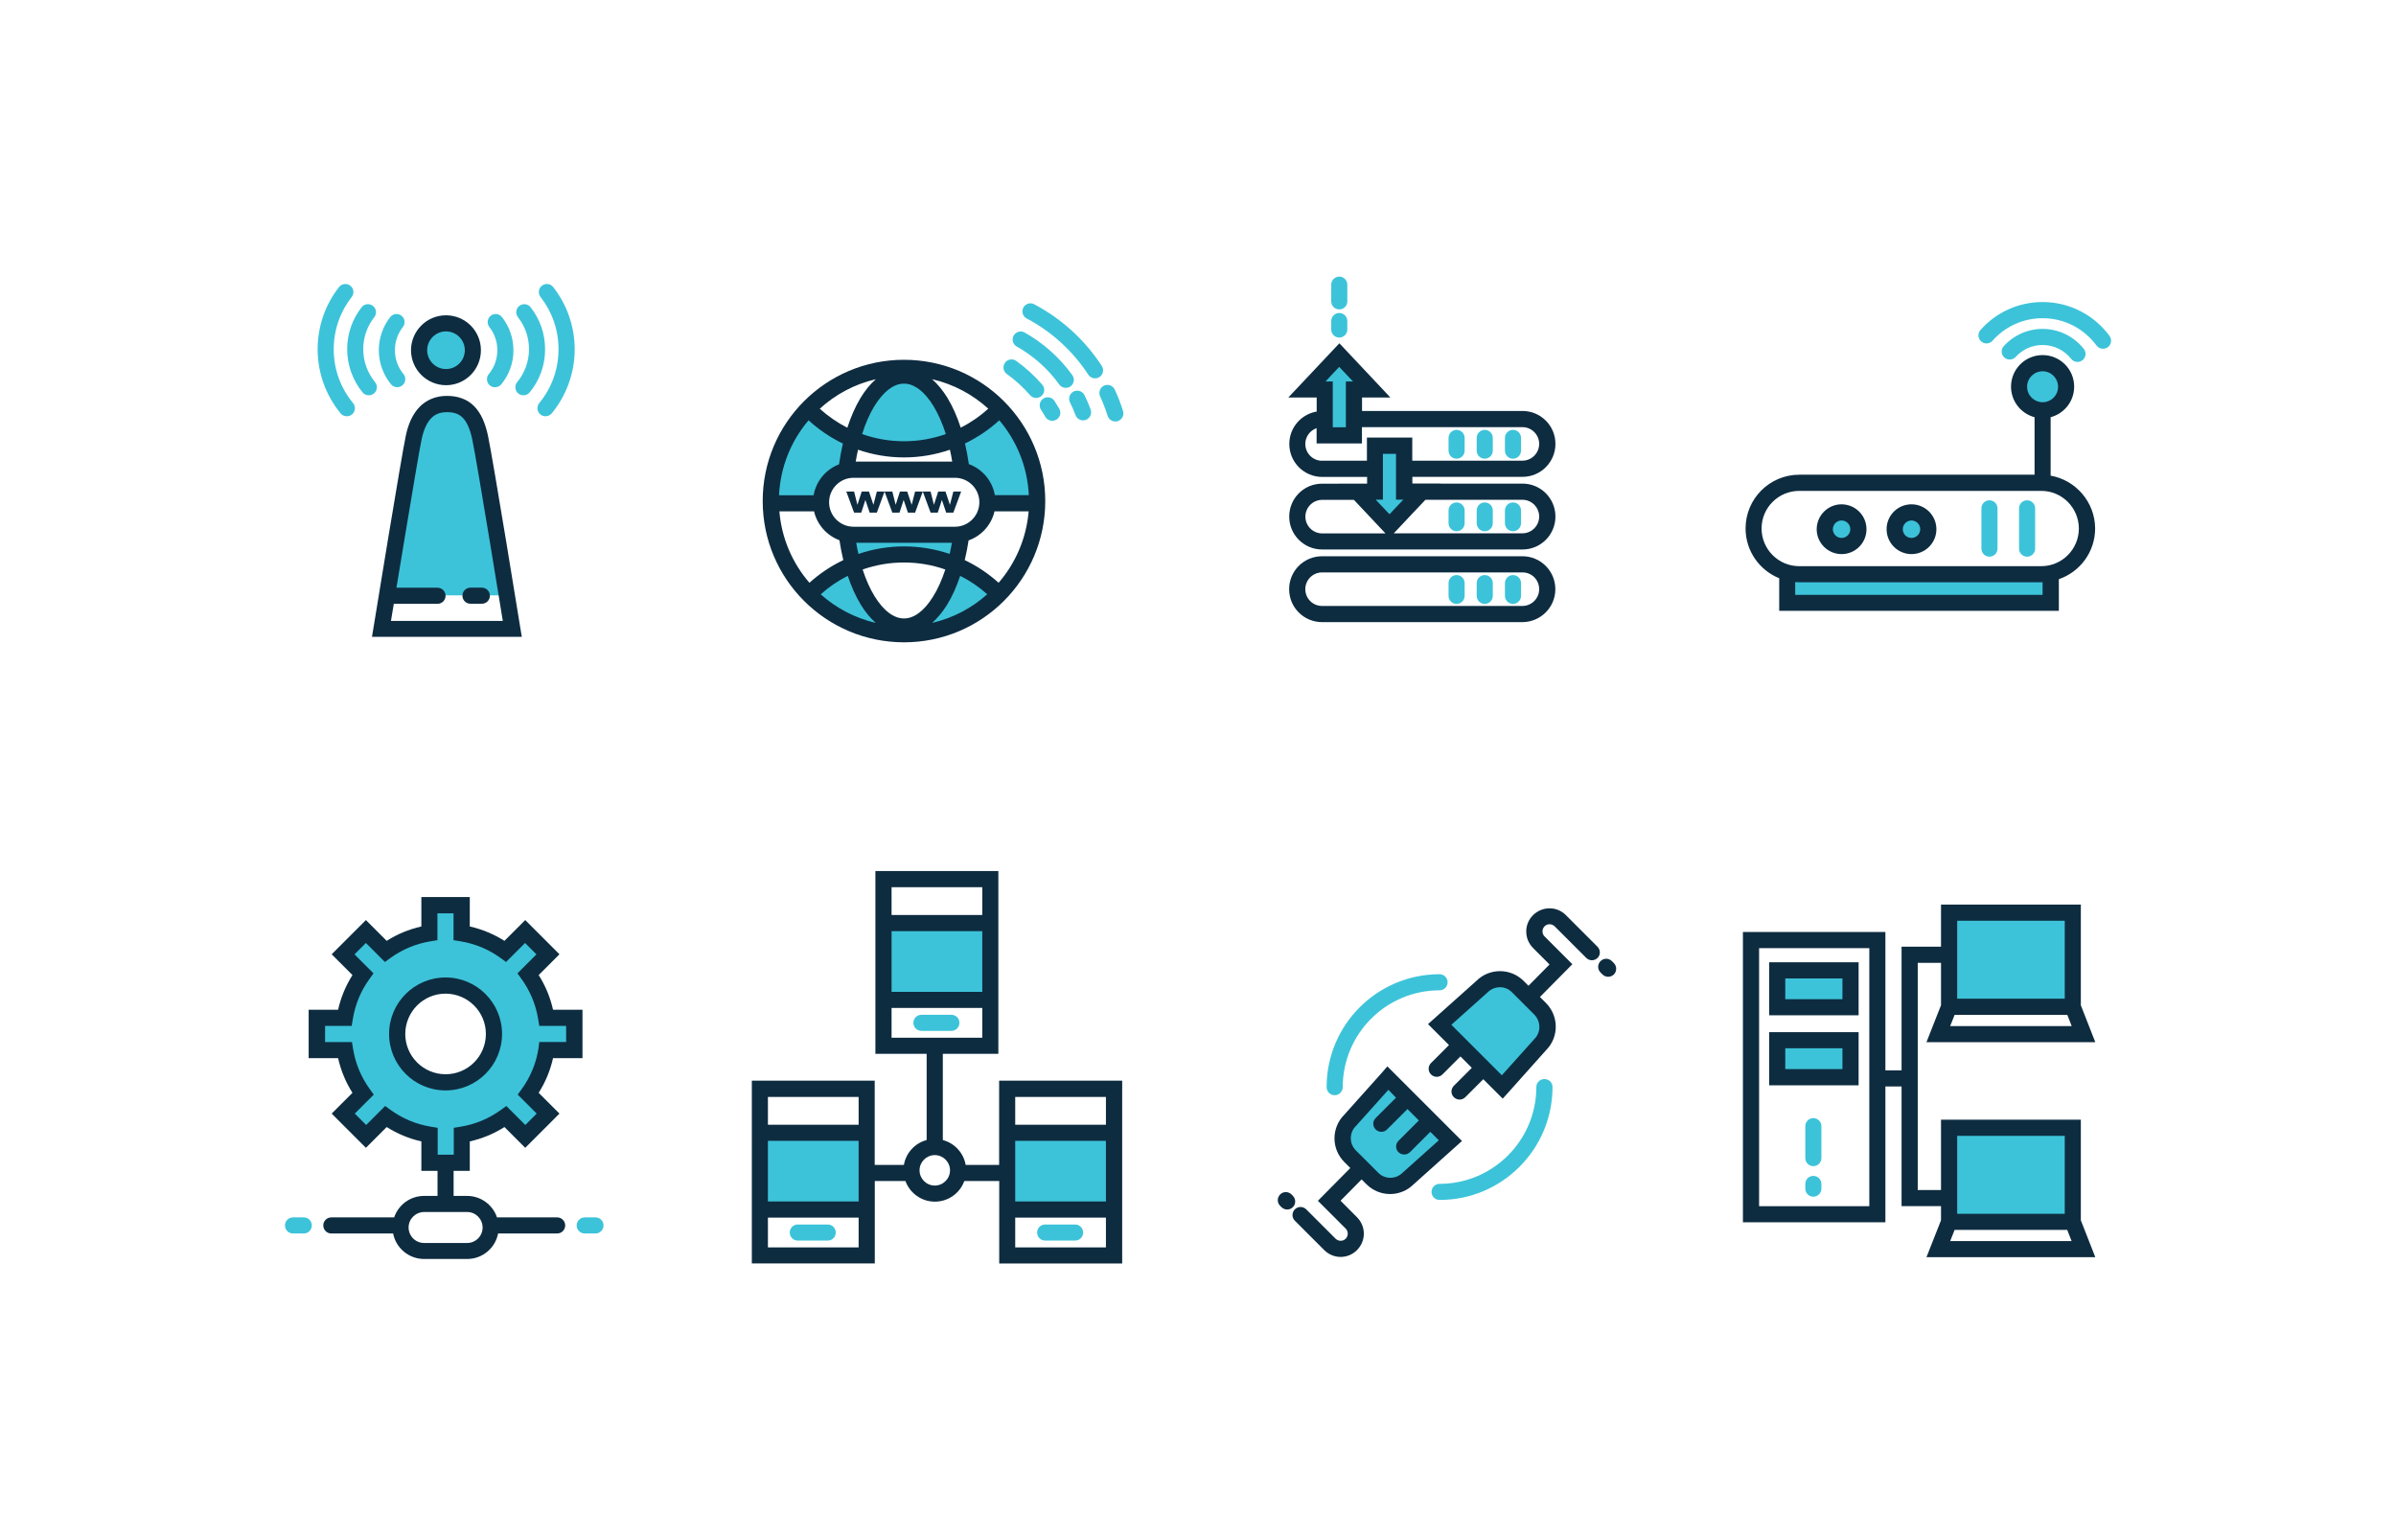 <?xml version="1.0" encoding="utf-8"?>
<!-- Generator: Adobe Illustrator 22.0.1, SVG Export Plug-In . SVG Version: 6.00 Build 0)  -->
<svg version="1.1" id="Layer_1" xmlns="http://www.w3.org/2000/svg" xmlns:xlink="http://www.w3.org/1999/xlink" x="0px" y="0px"
	 viewBox="0 0 2800 1800" style="enable-background:new 0 0 2800 1800;" xml:space="preserve">
<style type="text/css">
	.st0{fill:#3CC3D9;}
	.st1{fill:#0E2C40;}
</style>
<g>
	<path class="st0" d="M2119.1,1374.3c-5.2,0-9.4,4.2-9.4,9.4v5.5c0,5.2,4.2,9.4,9.4,9.4c5.2,0,9.4-4.2,9.4-9.4v-5.5
		C2128.5,1378.6,2124.3,1374.3,2119.1,1374.3z M2119.1,1306.8c-5.2,0-9.4,4.2-9.4,9.4v37.3c0,5.2,4.2,9.4,9.4,9.4
		c5.2,0,9.4-4.2,9.4-9.4v-37.3C2128.5,1311,2124.3,1306.8,2119.1,1306.8z"/>
	<path class="st0" d="M2420.3,1069.7h-141.4v104.7h141.4V1069.7z M2280,1316.8v104.7h141.4v-104.7H2280z M2076.8,1263.4h88v-54.5
		h-88V1263.4z M2077.9,1181.7h88v-54.5h-88V1181.7z"/>
	<path class="st1" d="M2172,1124.6h-104.5v62H2172V1124.6z M2153.1,1167.8h-66.8v-24.3h66.8V1167.8z M2172,1206.3h-104.5v62.1H2172
		V1206.3z M2153.1,1249.5h-66.8v-24.4h66.8V1249.5z M2431.7,1308.6h-163.4v82.2h-27.2v-265.5h27.2v49.5l-17,43.2h197.3l-16.9-43.1
		v-117.7h-163.4v49.2h-46.1V1251h-18.9v-161.8h-166.5v339.3h166.5v-158.7h18.9v139.8h46.1v16.6l-17,43.1h197.3l-16.9-43.1V1308.6z
		 M2287.2,1076.1h125.7v91.1h-125.7V1076.1z M2284.2,1186.1h131.7l5.1,13.1H2279L2284.2,1186.1z M2184.5,1409.7h-128.8v-301.6h128.8
		V1409.7z M2287.2,1327.5h125.7v91.1h-125.7V1327.5z M2279,1450.5l5.2-13.1h131.6l5.1,13.1H2279z"/>
</g>
<g>
	<path class="st0" d="M1571.6,1320.2l20.4,49.5l36.9,16.5l62.8-55l-73.8-66L1571.6,1320.2z M1804.9,1184.3l-51.1-43.2l-64.4,54.2
		l65.2,74.6l51.8-53.4L1804.9,1184.3z"/>
	<path class="st0" d="M1682.3,1157.4c5.2,0,9.4-4.2,9.4-9.4c0-5.2-4.2-9.4-9.4-9.4c-72.9,0-132,59.1-132,132c0,5.2,4.2,9.4,9.4,9.4
		c5.2,0,9.4-4.2,9.4-9.4h0C1569.3,1208,1619.8,1157.5,1682.3,1157.4z M1804.8,1261.1c-5.2,0-9.4,4.2-9.4,9.4
		c-0.1,62.5-50.7,113-113.1,113.1c-5.2,0-9.4,4.2-9.4,9.4c0,5.2,4.2,9.4,9.4,9.4c72.9,0,132-59.1,132-132
		C1814.3,1265.3,1810.1,1261.1,1804.8,1261.1z"/>
	<path class="st1" d="M1614.9,1253.7l-44.3,49.5c-7.2,7.2-11.1,17.2-11.1,27.2c0,9.9,3.8,20,11.4,27.6l7.1,7.1l-37.9,38.3l32.5,32.5
		c1.6,1.6,2.4,3.7,2.4,5.9c0,2.2-0.8,4.2-2.4,5.9c-1.7,1.7-3.7,2.4-5.9,2.4c-2.2,0-4.2-0.8-5.9-2.4l-34.3-34.3
		c-3.7-3.7-9.7-3.7-13.3,0c-3.7,3.7-3.7,9.7,0,13.3l34.3,34.3c5.3,5.3,12.3,8,19.2,8h0c6.9,0,13.9-2.7,19.1-8c5.3-5.3,8-12.3,8-19.2
		c0-6.9-2.7-13.9-8-19.2l-19.2-19.3l24.6-24.9l5.7,5.7c7.6,7.6,17.6,11.4,27.6,11.4h0c9.9,0,19.9-3.8,27.5-11.4l56.5-50.6
		l-87.2-87.2L1614.9,1253.7z M1631.4,1282.9l-23.8,23.8c-3.7,3.7-3.7,9.6,0,13.3c1.8,1.8,4.3,2.8,6.7,2.8c2.4,0,4.8-0.9,6.7-2.8
		l23.8-23.8l13.3,13.3l-23.8,23.8c-3.7,3.7-3.7,9.7,0,13.3c1.8,1.8,4.3,2.7,6.7,2.7c2.4,0,4.8-0.9,6.7-2.7l23.8-23.8l9.9,9.9
		l-42,37.6c-4.3,4.3-9.4,6.2-14.6,6.2c-5.2,0-10.3-1.9-14.2-5.9l-26.1-26.1c-4-4-5.9-9-5.9-14.2c0-5.2,1.9-10.3,5.9-14.2l38-42.4
		L1631.4,1282.9z M1866.8,1106.4L1866.8,1106.4l-36.9-36.9c-5.3-5.3-12.3-8-19.2-7.9c-6.9,0-13.9,2.7-19.2,8
		c-5.3,5.3-8,12.3-7.9,19.2c0,6.9,2.7,13.9,8,19.2l19.2,19.2l-24.6,24.9l-5.7-5.7c-7.6-7.6-17.6-11.4-27.6-11.4
		c-9.9,0-20,3.8-27.6,11.4l-56.5,50.5l24.5,24.5l-21,21c-3.7,3.7-3.7,9.7,0,13.3c1.8,1.8,4.2,2.8,6.7,2.8c2.4,0,4.8-0.9,6.7-2.8
		l21-21l13.3,13.3l-21,21c-3.7,3.7-3.7,9.7,0,13.3c1.8,1.8,4.3,2.8,6.7,2.8c2.4,0,4.8-0.9,6.7-2.8l21-21l22.7,22.7l6.7-7.4
		l44.2-49.5c7.2-7.2,11.1-17.2,11.1-27.2c0-9.9-3.8-20-11.4-27.6l-7.1-7.1l37.9-38.3l-32.5-32.5c-1.7-1.7-2.4-3.7-2.4-5.9
		c0-2.2,0.8-4.2,2.4-5.9c1.7-1.7,3.7-2.4,5.9-2.4c2.2,0,4.2,0.8,5.9,2.4l36.9,36.9c3.7,3.7,9.6,3.7,13.3,0
		C1870.5,1116.1,1870.5,1110.1,1866.8,1106.4z M1793.1,1214.3l-38,42.4l-59-59l42-37.6c4.3-4.3,9.4-6.2,14.6-6.3
		c5.2,0,10.3,1.9,14.2,5.9l26.1,26.1c3.9,4,5.9,9.1,5.9,14.2C1799,1205.2,1797.1,1210.3,1793.1,1214.3z M1885.9,1125.5l-2.2-2.2
		c-3.7-3.7-9.6-3.7-13.3,0c-3.7,3.7-3.7,9.6,0,13.3l2.2,2.2c1.8,1.8,4.2,2.8,6.7,2.8c2.4,0,4.8-0.9,6.7-2.7
		C1889.6,1135.2,1889.6,1129.2,1885.9,1125.5z M1510.8,1397.5l-1.5-1.5c-3.7-3.7-9.7-3.7-13.3,0c-3.7,3.7-3.7,9.7,0,13.3l1.5,1.5
		c1.8,1.8,4.3,2.8,6.7,2.8c2.4,0,4.8-0.9,6.7-2.8C1514.5,1407.2,1514.5,1401.2,1510.8,1397.5z"/>
</g>
<g>
	<path class="st0" d="M887.3,1414.2h122.5v-92.2H887.3V1414.2z M1036,1171.2h122.5v-92.2H1036V1171.2z M1178.5,1322.1v92.2H1301
		v-92.2H1178.5z"/>
	<path class="st0" d="M967.3,1431.1h-35c-5.2,0-9.4,4.2-9.4,9.4c0,5.2,4.2,9.4,9.4,9.4h35c5.2,0,9.4-4.2,9.4-9.4
		C976.7,1435.3,972.5,1431.1,967.3,1431.1z M1256.4,1431.1h-35c-5.2,0-9.4,4.2-9.4,9.4c0,5.2,4.2,9.4,9.4,9.4h35
		c5.2,0,9.4-4.2,9.4-9.4C1265.8,1435.3,1261.6,1431.1,1256.4,1431.1z M1111.8,1186h-35c-5.2,0-9.4,4.2-9.4,9.4
		c0,5.2,4.2,9.4,9.4,9.4h35c5.2,0,9.4-4.2,9.4-9.4C1121.3,1190.2,1117,1186,1111.8,1186z"/>
	<path class="st1" d="M1167.6,1263.1v98.4h-39.1c-2.4-14.1-13-25.5-26.7-29.1v-100.8h64.9V1018h-143.7v213.6h59.9v100.8
		c-13.7,3.6-24.2,15-26.6,29.1h-34.1v-98.5H878.6v213.6h143.7v-96.3h35.8c5.1,14,18.6,24.1,34.4,24.1c15.8,0,29.3-10,34.4-24.1h40.8
		v96.4h143.7v-213.7H1167.6z M1041.9,1036.9h106v32.5h-106V1036.9z M1041.9,1088.3h106v70.9h-106V1088.3z M1041.9,1178h106v34.8
		h-106V1178z M1003.4,1457.9h-106v-34.8h106V1457.9z M1003.4,1404.2h-106v-70.9h106V1404.2z M1003.4,1314.5h-106V1282h106V1314.5z
		 M1110.2,1367.8c0,9.8-8,17.8-17.8,17.8c-9.8,0-17.8-8-17.8-17.8c0-9.8,8-17.8,17.8-17.8C1102.2,1350,1110.2,1358,1110.2,1367.8
		L1110.2,1367.8z M1292.4,1457.9h-106v-34.8h106V1457.9z M1292.4,1404.2h-106v-70.9h106V1404.2z M1292.4,1314.5h-106V1282h106
		V1314.5z"/>
</g>
<g>
	<path class="st0" d="M355,1422.8h-12.6c-5.2,0-9.4,4.2-9.4,9.4c0,5.2,4.2,9.4,9.4,9.4H355c5.2,0,9.4-4.2,9.4-9.4
		C364.4,1427,360.2,1422.8,355,1422.8z M695.9,1422.8h-12.6c-5.2,0-9.4,4.2-9.4,9.4c0,5.2,4.2,9.4,9.4,9.4h12.6
		c5.2,0,9.4-4.2,9.4-9.4C705.3,1427,701.1,1422.8,695.9,1422.8z"/>
	<path class="st0" d="M635.2,1189l-13.6-53.4l18.9-25.1l-27.2-20.9l-28.3,17.8l-46.1-20.9v-29.3h-36.7l-3.1,29.3l-44,23l-26.2-22
		l-25.1,26.2l19.9,22l-20.9,54.5h-30.4l1,35.6l31.4-1l18.9,54.5l-19.9,24.1l24.1,22l24.1-19.9l48.2,23l1,28.3h37.7l4.2-32.5
		l47.1-17.8l24.1,19.9l23-30.4l-16.8-24.1l17.8-47.1l33.5-3.1l1-30.4L635.2,1189z M522.6,1262.4c-30.9,0-56-25.1-56-56
		c0-30.9,25.1-56,56-56s56,25.1,56,56C578.6,1237.3,553.6,1262.4,522.6,1262.4z"/>
	<path class="st1" d="M520.7,1142.4c-36.4,0-66,29.5-66,66c0,36.4,29.5,66,66,66c36.4,0,66-29.5,66-66
		C586.7,1172,557.2,1142.4,520.7,1142.4z M520.7,1255.5c-26,0-47.1-21.1-47.1-47.1c0.1-26,21.1-47.1,47.1-47.1
		c26,0.1,47.1,21.1,47.1,47.1C567.8,1234.4,546.8,1255.5,520.7,1255.5z M680.7,1236.7v-56.6h-34.4c-3.3-14.6-9-28.3-16.8-40.5
		l24.3-24.3l-40-40l-24.3,24.3c-12.3-7.8-25.9-13.5-40.5-16.8v-34.4h-56.6v34.4c-14.6,3.3-28.3,9-40.5,16.8l-24.3-24.3l-40,40
		l24.3,24.3c-7.8,12.3-13.5,25.9-16.8,40.5h-34.4v56.6h34.4c3.3,14.6,9,28.3,16.8,40.5l-24.3,24.3l40,40l24.3-24.3
		c12.3,7.8,25.9,13.5,40.5,16.8v34.4h18.9v29.3h-15.7c-16.3,0-30,10.5-35,25.1h-73.4c-5.2,0-9.4,4.2-9.4,9.4c0,5.2,4.2,9.4,9.4,9.4
		h72.2c3.3,17,18.3,29.8,36.2,29.8h50.3c18,0,32.9-12.8,36.2-29.8h69c5.2,0,9.4-4.2,9.4-9.4c0-5.2-4.2-9.4-9.4-9.4h-70.3
		c-4.9-14.6-18.7-25.1-35-25.1h-15.7v-29.3H549v-34.4c14.6-3.3,28.3-9,40.5-16.8l24.3,24.3l40-40l-24.3-24.3
		c7.8-12.3,13.5-25.9,16.8-40.5H680.7z M545.9,1416.5c10,0,18,8.1,18.1,18.1c0,10-8.1,18.1-18.1,18.1h-50.3
		c-10,0-18.1-8.1-18.1-18.1c0-10,8.1-18,18.1-18.1H545.9z M629.2,1225.8c-2.8,17.4-9.6,33.4-19.5,47l-4.7,6.5l22.2,22.2l-13.3,13.3
		l-22.2-22.2l-6.5,4.7c-13.7,9.9-29.6,16.7-47,19.5l-7.9,1.3v31.4h-18.8v-31.4l-7.9-1.3c-17.4-2.8-33.4-9.6-47-19.5l-6.5-4.7
		l-22.2,22.2l-13.3-13.3l22.2-22.2l-4.7-6.5c-9.9-13.7-16.7-29.6-19.5-47l-1.3-7.9h-31.4V1199H411l1.3-7.9
		c2.8-17.4,9.6-33.4,19.5-47l4.7-6.5l-22.2-22.2l13.3-13.3l22.2,22.2l6.5-4.7c13.7-9.9,29.6-16.7,47-19.5l7.9-1.3v-31.4h18.8v31.4
		l7.9,1.3c17.4,2.8,33.4,9.6,47,19.5l6.5,4.7l22.2-22.2l13.3,13.3l-22.2,22.2l4.7,6.5c9.9,13.7,16.7,29.6,19.5,47l1.3,7.9h31.4v18.8
		h-31.4L629.2,1225.8z"/>
</g>
<g>
	<path class="st0" d="M2324.9,584.7c-5.2,0-9.4,4.2-9.4,9.4v47.1c0,5.2,4.2,9.4,9.4,9.4c5.2,0,9.4-4.2,9.4-9.4v-47.1
		C2334.3,589,2330.1,584.7,2324.9,584.7z M2368.9,584.7c-5.2,0-9.4,4.2-9.4,9.4v47.1c0,5.2,4.2,9.4,9.4,9.4c5.2,0,9.4-4.2,9.4-9.4
		v-47.1C2378.3,589,2374.1,584.7,2368.9,584.7z"/>
	<path class="st0" d="M2151.2,637.1c9.8,0,17.8-8,17.8-17.8c0-9.8-8-17.8-17.8-17.8c-9.8,0-17.8,8-17.8,17.8
		C2133.4,629.2,2141.3,637.1,2151.2,637.1z M2231.8,630.8c8.1,0,14.7-6.6,14.7-14.7c0-8.1-6.6-14.7-14.7-14.7
		c-8.1,0-14.7,6.6-14.7,14.7C2217.2,624.3,2223.7,630.8,2231.8,630.8z M2386.8,429.8c-13.9,0-25.1,11.3-25.1,25.1
		c0,13.9,11.3,25.1,25.1,25.1s25.1-11.3,25.1-25.1C2411.9,441,2400.7,429.8,2386.8,429.8z M2088.9,709.9h311v-37.7h-311V709.9z"/>
	<path class="st0" d="M2387,384.4c-18,0-34.2,7.8-45.4,20.1c-3.5,3.9-3.2,9.8,0.7,13.3c3.8,3.5,9.8,3.2,13.3-0.7h0
		c7.8-8.6,18.9-13.9,31.4-13.9c13.5,0,25.5,6.3,33.4,16.2c1.9,2.4,4.6,3.6,7.4,3.6c2,0,4.1-0.7,5.8-2c4.1-3.2,4.8-9.1,1.6-13.2
		C2423.9,393.6,2406.5,384.4,2387,384.4z M2465.2,392.6c-17.6-24-46.1-39.6-78.2-39.6c-28.9,0-54.9,12.6-72.6,32.7
		c-3.5,3.9-3.1,9.8,0.8,13.3c3.9,3.5,9.8,3.1,13.3-0.8c14.4-16.2,35.2-26.3,58.5-26.3c25.9,0,48.7,12.5,63,31.9
		c1.8,2.5,4.7,3.8,7.6,3.8c1.9,0,3.9-0.6,5.6-1.8C2467.4,402.7,2468.3,396.8,2465.2,392.6z"/>
	<path class="st1" d="M2396.4,555.9v-68.3c15.8-4.2,27.5-18.5,27.5-35.7c0-20.4-16.5-36.9-36.9-36.9c-20.4,0-36.9,16.5-36.9,36.9
		c0,17.1,11.7,31.5,27.5,35.7v67.2h-274.9c-34.7,0-62.8,28.1-62.8,62.8c0,26.4,16.3,48.9,39.3,58.2l0,38.1h326.8v-37
		c24.7-8.5,42.4-31.8,42.4-59.4C2448.2,586.8,2425.8,561.1,2396.4,555.9z M2368.9,452c0-10,8.1-18,18.1-18.1c10,0,18,8.1,18.1,18.1
		c0,10-8.1,18.1-18.1,18.1C2377,470,2368.9,462,2368.9,452z M2387,695.2h-289.1l0-14.9c1.6,0.1,3.1,0.2,4.7,0.2h282.8
		c0.5,0,1-0.1,1.6-0.1V695.2z M2385.4,661.7h-282.8c-24.3,0-43.9-19.7-44-44c0-24.3,19.7-44,44-44h282.8c24.3,0,43.9,19.7,44,44
		C2429.3,642,2409.7,661.7,2385.4,661.7z M2233.8,589.4c-16.1,0-29.1,13-29.1,29.1c0,16,13,29.1,29.1,29.1c16,0,29.1-13,29.1-29.1
		C2262.9,602.4,2249.8,589.4,2233.8,589.4z M2233.8,628.7c-5.7,0-10.2-4.6-10.2-10.2c0-5.6,4.6-10.2,10.2-10.2
		c5.6,0,10.2,4.6,10.2,10.2C2244,624.1,2239.4,628.7,2233.8,628.7z M2152.1,589.4c-16,0-29,13-29.1,29.1c0,16,13,29.1,29.1,29.1
		c16.1,0,29.1-13,29.1-29.1C2181.2,602.4,2168.2,589.5,2152.1,589.4z M2152.1,628.7c-5.6,0-10.2-4.6-10.2-10.2
		c0-5.6,4.6-10.2,10.2-10.2c5.6,0,10.2,4.6,10.2,10.2C2162.3,624.1,2157.7,628.7,2152.1,628.7z"/>
</g>
<g>
	<path class="st0" d="M1535.7,448.6l11.5,15.7l1,40.8l31.4,4.2l2.1-50.3l16.8-7.3l-29.3-35.6L1535.7,448.6z M1639.4,570.1l1-51.3
		l-34.6,4.2l1,49.2c-10.5,6.3,15.7,39.8,15.7,39.8l33.5-30.4L1639.4,570.1z"/>
	<path class="st1" d="M1817.6,688.6c0-21.3-17.2-38.5-38.5-38.5H1545c-21.3,0-38.5,17.2-38.5,38.5c0,21.3,17.2,38.5,38.5,38.5h234.1
		C1800.4,727,1817.6,709.8,1817.6,688.6L1817.6,688.6z M1798.7,688.6c0,10.8-8.8,19.6-19.6,19.6l-234.1,0
		c-10.9,0-19.6-8.8-19.6-19.6c0-10.8,8.8-19.6,19.6-19.6h234.1C1790,668.9,1798.7,677.7,1798.7,688.6L1798.7,688.6z M1506.6,603.7
		c0,21.3,17.2,38.5,38.5,38.5h234.1c21.3,0,38.5-17.2,38.5-38.5c0-21.3-17.2-38.5-38.5-38.5h-95.6l0-0.1h-33.1v-7.8l128.7,0
		c21.3,0,38.5-17.2,38.5-38.5s-17.2-38.5-38.5-38.5h-187.5v-15.7h33.1l-14.9-15.9l-18.9-20.1l-25.8-27.4l-25.8,27.4l-33.9,36h33.2
		V481c-18.2,3.1-32,18.8-32,37.9c0,21.3,17.2,38.5,38.5,38.5h52.4v7.8h-33.1l0,0.1H1545C1523.8,565.2,1506.6,582.5,1506.6,603.7z
		 M1639.9,584l-4,4.2l-12.1,12.8l-12.1-12.8l-4-4.2h8.4v-53.6h15.3V584H1639.9z M1665.8,584.1h113.3c10.8,0,19.6,8.8,19.6,19.6
		c0,10.8-8.8,19.6-19.6,19.6h-150.3l20.9-22.2L1665.8,584.1z M1553,441.6l12-12.8l12.1,12.8l4,4.2h-8.3v53.6h-15.3v-53.6h-8.4
		L1553,441.6z M1545,538.5c-10.8,0-19.6-8.8-19.6-19.6c0-8.6,5.5-15.8,13.2-18.5v17.9h53v-19.1h187.5c10.8,0,19.6,8.8,19.6,19.6
		c0,10.8-8.8,19.6-19.6,19.6h-128.7v-27h-53v27H1545z M1582.1,584.1l16.1,17.1l20.9,22.2h-74c-10.8,0-19.6-8.8-19.6-19.6
		c0-10.8,8.8-19.6,19.6-19.6H1582.1z"/>
	<path class="st0" d="M1702.2,672.1c-5.2,0-9.4,4.2-9.4,9.4v14.9c0,5.2,4.2,9.4,9.4,9.4c5.2,0,9.4-4.2,9.4-9.4v-14.9
		C1711.6,676.3,1707.3,672.1,1702.2,672.1z M1735.1,672.1c-5.2,0-9.4,4.2-9.4,9.4v14.9c0,5.2,4.2,9.4,9.4,9.4c5.2,0,9.4-4.2,9.4-9.4
		v-14.9C1744.5,676.3,1740.3,672.1,1735.1,672.1z M1768.1,672.1c-5.2,0-9.4,4.2-9.4,9.4v14.9c0,5.2,4.2,9.4,9.4,9.4
		c5.2,0,9.4-4.2,9.4-9.4v-14.9C1777.5,676.3,1773.3,672.1,1768.1,672.1z M1735.1,587.2c-5.2,0-9.4,4.2-9.4,9.4v14.9
		c0,5.2,4.2,9.4,9.4,9.4c5.2,0,9.4-4.2,9.4-9.4v-14.9C1744.5,591.4,1740.3,587.2,1735.1,587.2z M1768.1,587.2
		c-5.2,0-9.4,4.2-9.4,9.4v14.9c0,5.2,4.2,9.4,9.4,9.4c5.2,0,9.4-4.2,9.4-9.4v-14.9C1777.5,591.4,1773.3,587.2,1768.1,587.2z
		 M1702.2,587.2c-5.2,0-9.4,4.2-9.4,9.4v14.9c0,5.2,4.2,9.4,9.4,9.4c5.2,0,9.4-4.2,9.4-9.4v-14.9
		C1711.6,591.4,1707.3,587.2,1702.2,587.2z M1702.2,502.4c-5.2,0-9.4,4.2-9.4,9.4v14.9c0,5.2,4.2,9.4,9.4,9.4c5.2,0,9.4-4.2,9.4-9.4
		v-14.9C1711.6,506.6,1707.3,502.4,1702.2,502.4z M1735.1,502.4c-5.2,0-9.4,4.2-9.4,9.4v14.9c0,5.2,4.2,9.4,9.4,9.4
		c5.2,0,9.4-4.2,9.4-9.4v-14.9C1744.5,506.6,1740.3,502.4,1735.1,502.4z M1768.1,502.4c-5.2,0-9.4,4.2-9.4,9.4v14.9
		c0,5.2,4.2,9.4,9.4,9.4c5.2,0,9.4-4.2,9.4-9.4v-14.9C1777.5,506.6,1773.3,502.4,1768.1,502.4z M1565.1,323.3
		c-5.2,0-9.4,4.2-9.4,9.4v19.5c0,5.2,4.2,9.4,9.4,9.4c5.2,0,9.4-4.2,9.4-9.4v-19.5C1574.5,327.5,1570.3,323.3,1565.1,323.3z
		 M1565.1,365.8c-5.2,0-9.4,4.2-9.4,9.4v9.9c0,5.2,4.2,9.4,9.4,9.4c5.2,0,9.4-4.2,9.4-9.4v-9.9
		C1574.5,370.1,1570.3,365.8,1565.1,365.8z"/>
</g>
<g>
	<path class="st0" d="M905.1,578.5c0,0,0-44,15.7-64.9c15.7-20.9,26.2-28.3,26.2-28.3l47.1,25.1l-6.3,35.6c0,0,23-2.1,71.2,3.1
		c48.2,5.2,63.9-1,63.9-1l-4.2-31.4l-77.5,6.3l-40.8-14.7l23-50.3l45-25.1l52.4,74.4l48.2-28.3l42.9,81.7l-2.1,27.2l-58.6-1
		l-8.4,25.1l-20.9,11.5l-4.2,27.2l49.2,37.7l-34.6,29.3l-54.5,15.7l29.3-40.8l11.5-32.5l-47.1-10.5l-71.2,7.3l14.7,47.1l24.1,29.3
		l-59.7-12.6l-35.6-32.5l51.3-26.2l-3.1-40.8l116.2,2.1l47.1-18.9l-6.3-42.9l-18.9-11.5l-110-5.2l-41.9,8.4l-18.9,30.4l-16.8,4.2
		l-37.7,2.1"/>
	<path class="st0" d="M1232.3,468.6c-2.8-4.4-8.7-5.6-13-2.8c-4.4,2.8-5.6,8.7-2.8,13c1.7,2.7,3.4,5.4,5,8.2
		c1.7,3.1,4.9,4.8,8.2,4.8c1.6,0,3.1-0.4,4.6-1.2c4.5-2.5,6.2-8.3,3.6-12.8C1236.1,474.7,1234.2,471.7,1232.3,468.6z M1218,449.6
		c-9-10.4-19.2-19.7-30.4-27.8c-4.2-3-10.1-2.1-13.2,2.2c-3,4.2-2,10.1,2.2,13.1h0c10,7.1,19.1,15.5,27.1,24.7
		c1.9,2.2,4.5,3.3,7.1,3.3c2.2,0,4.4-0.8,6.2-2.3C1221,459.5,1221.4,453.5,1218,449.6z M1267.3,461.8c-2.3-4.7-8-6.5-12.7-4.2
		c-4.6,2.3-6.5,8-4.2,12.7v0c2.4,4.8,4.6,9.8,6.5,14.9c1.4,3.8,5,6.1,8.8,6.1c1.1,0,2.2-0.2,3.3-0.6c4.9-1.8,7.3-7.3,5.5-12.1
		C1272.5,472.8,1270,467.2,1267.3,461.8z M1253.1,438.4c-14.7-20.4-33.7-37.4-55.7-49.8c-4.5-2.5-10.3-0.9-12.8,3.6
		c-2.6,4.5-0.9,10.3,3.6,12.8c19.6,11,36.6,26.2,49.7,44.4c1.8,2.6,4.7,3.9,7.7,3.9c1.9,0,3.8-0.6,5.5-1.8
		C1255.2,448.5,1256.2,442.6,1253.1,438.4z M1312.4,480.3c-2.7-8.6-5.9-16.9-9.7-25c-2.2-4.7-7.8-6.8-12.5-4.6
		c-4.7,2.2-6.8,7.8-4.6,12.5c3.4,7.4,6.3,15,8.8,22.8c1.3,4,5,6.6,9,6.6c0.9,0,1.9-0.1,2.8-0.4
		C1311.2,490.5,1314,485.2,1312.4,480.3z M1287.6,427.7c-19.6-30.1-46.7-55-79-72.1c-4.6-2.4-10.3-0.7-12.7,3.9
		c-2.4,4.6-0.7,10.3,3.9,12.7c29.4,15.5,54.1,38.3,72,65.7c1.8,2.8,4.8,4.3,7.9,4.3c1.8,0,3.6-0.5,5.1-1.5
		C1289.2,437.9,1290.4,432.1,1287.6,427.7z"/>
	<path class="st1" d="M1056.4,420.5c-91.2,0-165.1,73.9-165.1,165.1c0,91.2,73.9,165,165.1,165.1c91.2,0,165.1-73.9,165.1-165.1h0
		C1221.5,494.4,1147.6,420.5,1056.4,420.5z M1154.9,477.6c-9.6,8.8-20.5,16.3-32.2,22.2c-4.2-13-9.4-24.8-15.5-34.8
		c-5.2-8.5-11.2-15.9-17.9-21.8C1114.2,448.9,1136.6,461,1154.9,477.6z M997.5,615.6c-15.8,0-28.6-12.8-28.6-28.6
		c0-15.8,12.8-28.6,28.6-28.6h118.4c15.8,0,28.6,12.8,28.6,28.6c0,15.8-12.8,28.6-28.6,28.6H997.5z M1112.4,634.4
		c-0.8,4.4-1.6,8.8-2.6,13c-16.7-5.7-34.7-8.8-53.3-8.8c-18.6,0-36.6,3.1-53.3,8.8c-1-4.2-1.9-8.5-2.6-13H1112.4z M1000,539.5
		c0.8-4.8,1.7-9.4,2.7-13.9c16.9,5.8,34.9,9,53.7,9h0c18.8,0,36.8-3.2,53.7-9c1,4.5,1.9,9.1,2.7,13.9H1000z M1056.4,448.4
		c11.2-0.2,23.7,8.4,34.6,26.4c5.4,8.9,10.3,19.9,14.3,32.5c-15.3,5.4-31.7,8.4-48.9,8.4c-17.2,0-33.6-3-48.9-8.4
		c3.9-12.5,8.7-23.4,14.1-32.3C1032.7,456.8,1045.2,448.2,1056.4,448.4z M1023.5,443.2c-6.7,5.9-12.8,13.4-18,22.1
		c-6,10-11.1,21.6-15.3,34.6c-11.7-6-22.6-13.5-32.2-22.2C976.2,461,998.7,448.9,1023.5,443.2z M944.9,491.2
		c11.9,10.9,25.4,20.1,40.1,27.2c-1.8,7.8-3.3,15.9-4.5,24.3c-15.3,5.9-26.8,19.5-29.7,36.1h-40.4C912,545.4,924.7,515,944.9,491.2z
		 M910.8,597.6h40.5c3.6,15.6,14.9,28.3,29.7,33.8c1.2,8,2.7,15.8,4.5,23.2c-14.5,6.9-27.8,15.9-39.6,26.5
		C926.2,658.3,913.4,629.4,910.8,597.6z M959.1,694.6c9.5-8.5,20.1-15.8,31.6-21.6c4.2,12.6,9.4,24.1,15.3,33.8
		c5.1,8.3,10.9,15.4,17.4,21.2C999.1,722.3,977.1,710.7,959.1,694.6z M1056.4,722.8c-11.1,0.1-23.4-8.2-34.3-25.9
		c-5.3-8.6-10.1-19.2-14-31.3c15.1-5.3,31.4-8.2,48.3-8.2c16.9,0,33.2,2.9,48.3,8.2c-4,12.2-8.8,22.9-14.2,31.5
		C1079.7,714.7,1067.5,722.9,1056.4,722.8z M1089.3,728c6.4-5.7,12.2-12.8,17.3-20.9c6.1-9.8,11.2-21.3,15.5-34.1
		c11.5,5.8,22.1,13.1,31.6,21.5C1135.7,710.7,1113.7,722.3,1089.3,728z M1167,681.1c-11.8-10.6-25.1-19.6-39.6-26.5
		c1.8-7.4,3.3-15,4.5-23c15.1-5.4,26.7-18.2,30.3-34h39.9C1199.4,629.4,1186.7,658.3,1167,681.1z M1162.6,578.7
		c-2.9-16.8-14.7-30.6-30.4-36.3c-1.2-8.3-2.7-16.4-4.5-24.1c14.7-7.1,28.2-16.2,40.1-27.1c20.2,23.8,32.9,54.2,34.5,87.5H1162.6z
		 M1114.1,574.5l-4,15.5l-5.2-15.5h-8.5l-5,15.5l-3.9-15.5h-18.1l-4,15.5l-5.2-15.5h-8.5l-5,15.5l-3.9-15.5h-18.1l-4,15.5l-5.2-15.5
		h-8.5l-5,15.5l-3.9-15.5h-9.1l9.1,24.6h8.4l4.8-14.8l5,14.8h8.4l9-24.6l9.1,24.6h8.4l4.8-14.8l5,14.8h8.4l9-24.6l9.1,24.6h8.4
		l4.8-14.8l5,14.8h8.4l9.1-24.6H1114.1z"/>
</g>
<g>
	<path class="st0" d="M522.6,442.9c16.5,0,29.8-13.4,29.8-29.8c0-16.5-13.4-29.8-29.8-29.8c-16.5,0-29.8,13.4-29.8,29.8
		C492.8,429.5,506.1,442.9,522.6,442.9z M557.2,496.3c-7.9-28.3-62.8-11-62.8-11c-8,25.2-31.1,146.8-43,210.5h142.4
		C583.5,635.9,563,517.2,557.2,496.3z"/>
	<path class="st1" d="M521.2,450.2c22.6,0,40.8-18.3,40.8-40.9c0-22.6-18.3-40.8-40.8-40.8c-22.6,0-40.8,18.3-40.9,40.8
		C480.4,431.9,498.6,450.1,521.2,450.2z M521.2,387.3c12.1,0,22,9.9,22,22c0,12.2-9.9,22-22,22c-12.1,0-22-9.9-22-22
		C499.2,397.2,509.1,387.3,521.2,387.3z M563.1,686.8h-13.3c-5.2,0-9.4,4.2-9.4,9.4c0,5.2,4.2,9.4,9.4,9.4h13.3
		c5.2,0,9.4-4.2,9.4-9.4C572.5,691.1,568.3,686.8,563.1,686.8z M608,733.5c0-0.2-31.9-197-37.8-224.6c-3.1-14.3-7.9-25.8-16-34.1
		c-8.2-8.4-19.6-12.2-31.9-12.1c-12.8-0.1-24.3,4.7-32.3,13.2c-8,8.5-12.9,19.8-15.7,33c-5.4,25.1-37.8,224.4-37.8,224.5l-1.8,10.9
		h175.1L608,733.5z M456.9,725.6c0.8-5.1,2-11.9,3.3-19.9h51.1c5.2,0,9.4-4.2,9.4-9.4c0-5.2-4.2-9.4-9.4-9.4h-48
		c2.6-15.9,5.6-34.4,8.8-53.2c8.8-52.9,18.2-109.2,20.7-120.7c2.4-11.1,6.2-19.1,10.9-24c4.7-4.8,10-7.2,18.6-7.3
		c9,0.1,14.1,2.2,18.5,6.6c4.4,4.4,8.3,12.3,11,24.8c2.8,12.8,12.2,69.1,20.9,121.6c6.2,37.7,12.1,73.6,14.9,91H456.9z"/>
	<path class="st0" d="M461.5,409.3c0-10.3,3.5-19.6,9.3-27.1c3.2-4.1,2.5-10-1.6-13.2c-4.1-3.2-10-2.5-13.2,1.6
		c-8.3,10.6-13.3,24.1-13.3,38.7c0,15.1,5.4,29,14.2,39.8c1.9,2.3,4.6,3.4,7.3,3.4c2.1,0,4.2-0.7,6-2.1c4-3.3,4.6-9.2,1.3-13.3
		C465.2,429.6,461.5,419.9,461.5,409.3z M424.5,408.1c0-14.1,4.8-27.1,12.9-37.4c3.2-4.1,2.5-10-1.6-13.2c-4.1-3.2-10-2.5-13.2,1.6
		c-10.6,13.5-16.9,30.6-16.9,49c0,19.1,6.8,36.8,18,50.5c1.9,2.3,4.6,3.4,7.3,3.4c2.1,0,4.2-0.7,6-2.1c4-3.3,4.6-9.2,1.3-13.3
		C429.7,436.1,424.5,422.8,424.5,408.1z M390,408.2c0-23.1,7.8-44.2,21-61.1c3.2-4.1,2.5-10-1.6-13.2c-4.1-3.2-10-2.5-13.2,1.6
		c-15.7,20-25,45.3-25,72.7c0,28.4,10.1,54.5,26.8,74.9c1.9,2.3,4.6,3.4,7.3,3.4c2.1,0,4.2-0.7,6-2.1c4-3.3,4.6-9.2,1.3-13.3
		C398.4,454,390,432.1,390,408.2z M573.5,369c-4.1,3.2-4.8,9.1-1.6,13.2c5.8,7.5,9.3,16.8,9.3,27.1c0,10.6-3.7,20.3-10,27.9
		c-3.3,4-2.7,10,1.3,13.3c1.8,1.4,3.9,2.1,6,2.1c2.7,0,5.4-1.2,7.3-3.4c8.9-10.8,14.3-24.8,14.2-39.8c0-14.6-5-28.1-13.3-38.7
		C583.5,366.5,577.6,365.8,573.5,369z M620.1,359.1c-3.2-4.1-9.1-4.8-13.2-1.6c-4.1,3.2-4.8,9.1-1.6,13.2
		c8.1,10.3,12.9,23.2,12.9,37.4c0,14.7-5.2,28-13.8,38.5c-3.3,4-2.7,10,1.3,13.3c1.8,1.4,3.9,2.1,6,2.1c2.7,0,5.4-1.2,7.3-3.4v0
		c11.3-13.7,18.1-31.3,18-50.5C637,389.7,630.7,372.6,620.1,359.1z M646.5,335.5c-3.2-4.1-9.1-4.8-13.2-1.6
		c-4.1,3.2-4.8,9.1-1.6,13.2c13.2,16.9,21,38,21,61.1c0,23.9-8.4,45.8-22.5,62.9c-3.3,4-2.7,10,1.3,13.3c1.8,1.4,3.9,2.1,6,2.1
		c2.7,0,5.4-1.2,7.3-3.4v0c16.7-20.4,26.8-46.5,26.8-74.9C671.5,380.8,662.2,355.6,646.5,335.5z"/>
</g>
</svg>
